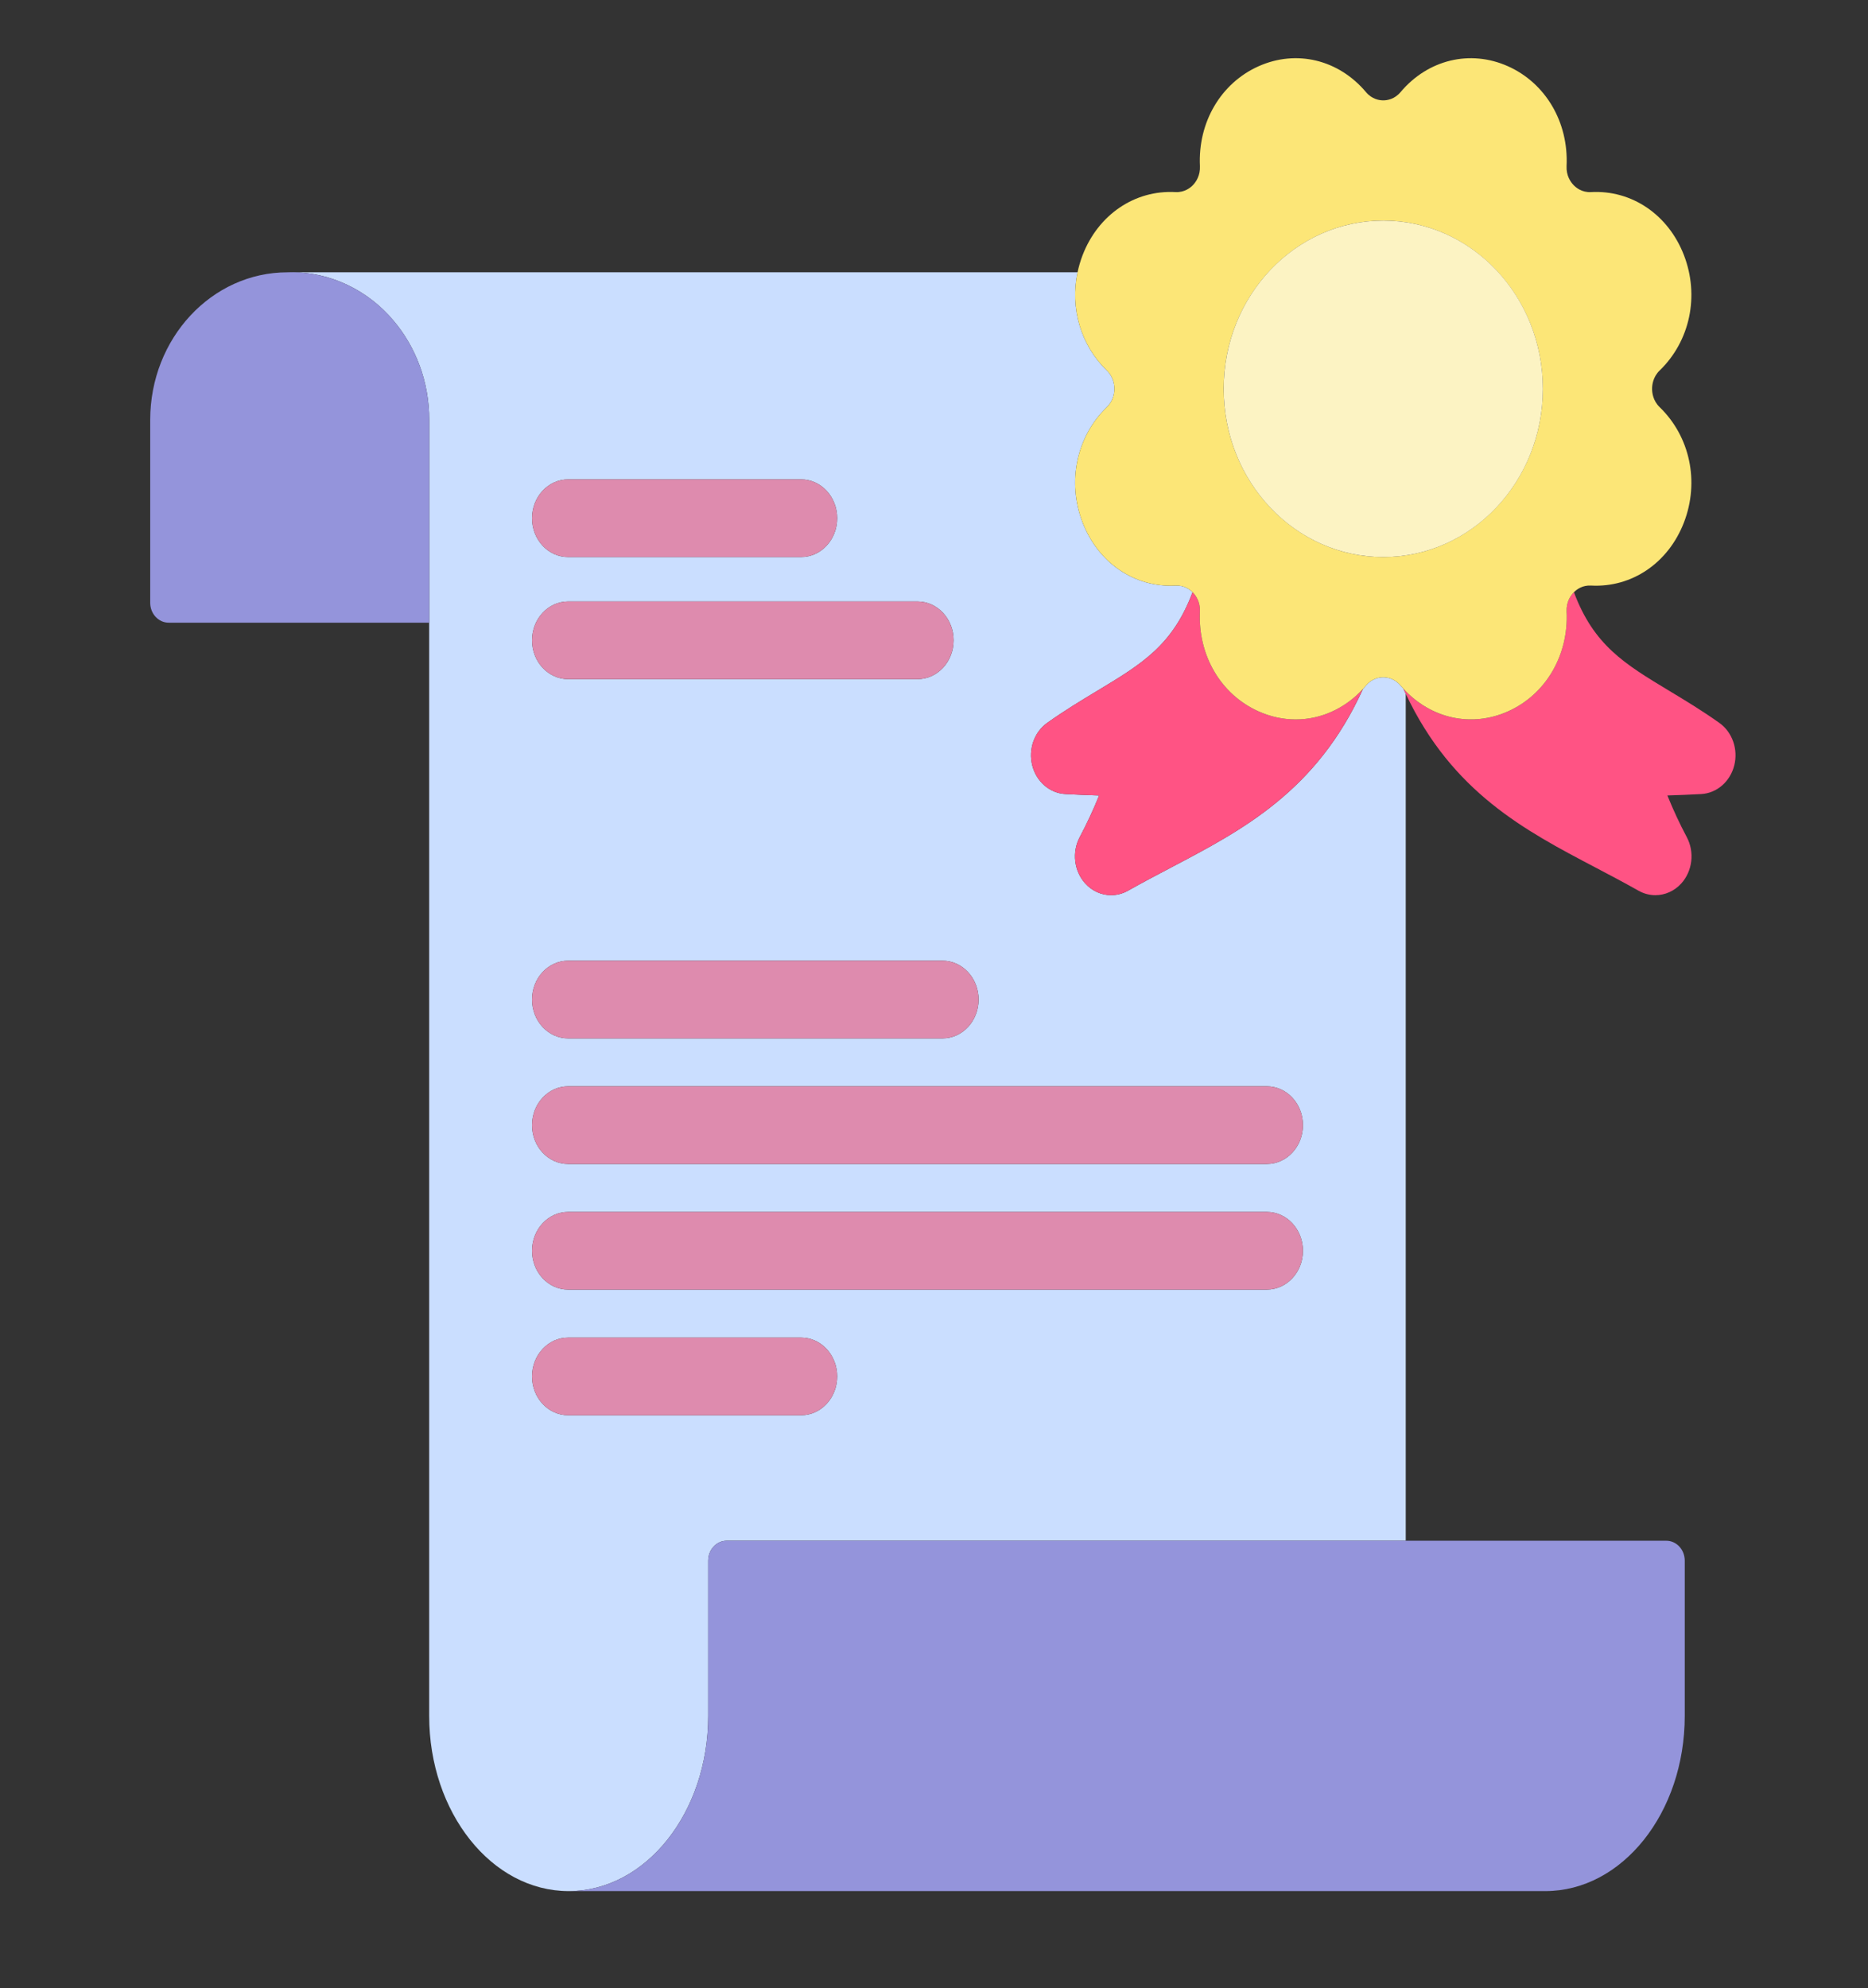 <svg width="78" height="83" viewBox="0 0 78 83" fill="none" xmlns="http://www.w3.org/2000/svg">
<rect x="0" y="0" width="78" height="83" fill="#333333" stroke="none"/>
<path d="M58.478 28.616C58.228 28.318 57.92 28.274 57.759 28.274C57.599 28.274 57.291 28.318 57.04 28.616C56.998 28.666 56.956 28.713 56.913 28.76C54.978 33.023 51.892 34.645 48.905 36.212C48.314 36.523 47.703 36.844 47.096 37.186C46.874 37.31 46.634 37.371 46.396 37.371C45.996 37.371 45.601 37.2 45.31 36.876C44.845 36.358 44.753 35.572 45.085 34.947C45.384 34.384 45.654 33.804 45.895 33.208C45.427 33.194 44.956 33.174 44.482 33.148C43.831 33.113 43.275 32.632 43.103 31.956C42.932 31.281 43.183 30.563 43.727 30.177C44.465 29.653 45.155 29.238 45.823 28.836C47.684 27.715 48.967 26.941 49.797 24.722C49.674 24.599 49.438 24.428 49.088 24.445C47.383 24.539 45.855 23.503 45.203 21.807C44.551 20.114 44.949 18.226 46.216 16.999C46.493 16.731 46.535 16.404 46.535 16.232C46.535 16.061 46.493 15.733 46.217 15.466C45.124 14.408 44.679 12.86 44.994 11.368H12.19C13.791 11.359 15.364 12.111 16.433 13.387C17.359 14.481 17.923 15.934 17.923 17.529V25.995H17.921V71.635C17.921 73.653 18.574 75.48 19.63 76.806C20.683 78.129 22.139 78.947 23.747 78.947C26.963 78.947 29.572 75.673 29.572 71.635V65.151C29.572 64.692 29.919 64.32 30.345 64.32H58.698V28.964C58.665 28.893 58.632 28.821 58.599 28.749C58.559 28.705 58.517 28.663 58.478 28.616ZM23.724 20.013H33.449C34.282 20.013 34.957 20.739 34.957 21.634C34.957 22.53 34.282 23.255 33.449 23.255H23.724C22.891 23.255 22.215 22.53 22.215 21.634C22.215 20.739 22.891 20.013 23.724 20.013ZM23.724 25.109H38.31C39.143 25.109 39.819 25.835 39.819 26.73C39.819 27.626 39.143 28.352 38.31 28.352H23.724C22.891 28.352 22.215 27.626 22.215 26.73C22.215 25.835 22.891 25.109 23.724 25.109ZM23.724 40.106H39.354C40.187 40.106 40.862 40.832 40.862 41.728C40.862 42.623 40.187 43.349 39.354 43.349H23.724C22.891 43.349 22.215 42.623 22.215 41.728C22.215 40.832 22.891 40.106 23.724 40.106ZM33.449 59.082H23.724C22.891 59.082 22.215 58.356 22.215 57.461C22.215 56.566 22.891 55.84 23.724 55.84H33.449C34.282 55.84 34.957 56.566 34.957 57.461C34.957 58.356 34.282 59.082 33.449 59.082ZM52.897 53.836H23.724C22.891 53.836 22.215 53.11 22.215 52.215C22.215 51.32 22.891 50.594 23.724 50.594H52.897C53.73 50.594 54.405 51.32 54.405 52.215C54.405 53.11 53.73 53.836 52.897 53.836ZM52.897 48.592H23.724C22.891 48.592 22.215 47.867 22.215 46.971C22.215 46.076 22.891 45.35 23.724 45.35H52.897C53.73 45.35 54.405 46.076 54.405 46.971C54.405 47.867 53.73 48.592 52.897 48.592Z" fill="#CADEFF"/>
<path d="M29.572 65.151V71.635C29.572 75.673 26.963 78.947 23.747 78.947H64.523C67.74 78.947 70.348 75.673 70.348 71.635V65.151C70.348 64.692 70.003 64.32 69.575 64.32H58.698H30.345C29.918 64.32 29.572 64.692 29.572 65.151ZM17.923 17.529C17.923 15.934 17.359 14.481 16.434 13.386C15.323 12.057 13.668 11.31 12.005 11.368C8.838 11.368 6.272 14.127 6.272 17.529V25.164C6.272 25.623 6.619 25.995 7.046 25.995H17.921H17.923L17.923 17.529Z" fill="#9494DB"/>
<path d="M23.723 23.255H33.448C34.281 23.255 34.957 22.53 34.957 21.634C34.957 20.739 34.281 20.013 33.448 20.013H23.723C22.89 20.013 22.215 20.739 22.215 21.634C22.215 22.53 22.89 23.255 23.723 23.255ZM23.723 28.352H38.31C39.143 28.352 39.818 27.626 39.818 26.73C39.818 25.835 39.143 25.109 38.31 25.109H23.723C22.89 25.109 22.215 25.835 22.215 26.73C22.215 27.626 22.89 28.352 23.723 28.352ZM52.897 45.35H23.723C22.89 45.35 22.215 46.076 22.215 46.971C22.215 47.867 22.89 48.592 23.723 48.592H52.896C53.729 48.592 54.405 47.867 54.405 46.971C54.405 46.076 53.73 45.35 52.897 45.35ZM23.723 43.349H39.353C40.186 43.349 40.862 42.623 40.862 41.728C40.862 40.832 40.186 40.106 39.353 40.106H23.723C22.89 40.106 22.215 40.832 22.215 41.728C22.215 42.623 22.89 43.349 23.723 43.349ZM52.897 50.594H23.723C22.89 50.594 22.215 51.32 22.215 52.215C22.215 53.11 22.89 53.836 23.723 53.836H52.896C53.729 53.836 54.405 53.11 54.405 52.215C54.405 51.32 53.73 50.594 52.897 50.594ZM33.448 55.84H23.723C22.89 55.84 22.215 56.565 22.215 57.461C22.215 58.356 22.89 59.082 23.723 59.082H33.448C34.281 59.082 34.957 58.356 34.957 57.461C34.957 56.565 34.281 55.84 33.448 55.84Z" fill="#DE8BAE"/>
<path d="M71.791 30.177C71.053 29.653 70.363 29.238 69.695 28.836C67.834 27.715 66.551 26.941 65.721 24.722C65.712 24.731 65.702 24.741 65.694 24.749C65.582 24.87 65.395 25.133 65.414 25.531C65.501 27.36 64.539 28.996 62.964 29.699C61.438 30.379 59.745 30.003 58.599 28.749C58.631 28.821 58.664 28.893 58.698 28.964C60.638 33.074 63.671 34.667 66.608 36.209C67.201 36.521 67.813 36.842 68.422 37.186C68.644 37.311 68.884 37.371 69.122 37.371C69.522 37.371 69.917 37.2 70.208 36.876C70.673 36.358 70.765 35.572 70.433 34.947C70.134 34.385 69.864 33.804 69.623 33.208C70.091 33.194 70.562 33.174 71.036 33.149C71.687 33.113 72.243 32.632 72.415 31.956C72.586 31.28 72.335 30.563 71.791 30.177ZM54.103 30.034C53.585 30.034 53.061 29.924 52.554 29.699C50.979 28.996 50.017 27.36 50.104 25.531C50.123 25.133 49.937 24.87 49.824 24.749C49.816 24.74 49.806 24.731 49.796 24.722C48.967 26.941 47.683 27.715 45.822 28.836C45.155 29.238 44.465 29.653 43.727 30.177C43.183 30.563 42.931 31.281 43.103 31.956C43.275 32.632 43.831 33.113 44.482 33.148C44.955 33.174 45.427 33.194 45.894 33.208C45.654 33.804 45.383 34.384 45.085 34.947C44.753 35.572 44.844 36.358 45.31 36.876C45.601 37.2 45.995 37.371 46.395 37.371C46.634 37.371 46.874 37.31 47.095 37.186C47.702 36.844 48.314 36.523 48.905 36.212C51.892 34.645 54.978 33.023 56.912 28.76C56.147 29.592 55.14 30.034 54.103 30.034Z" fill="#FF5384"/>
<path d="M46.216 15.465C46.493 15.733 46.534 16.061 46.534 16.232C46.534 16.404 46.493 16.731 46.216 16.999C44.949 18.226 44.551 20.113 45.203 21.807C45.855 23.503 47.383 24.538 49.088 24.445C49.438 24.428 49.674 24.599 49.797 24.722C49.806 24.731 49.816 24.741 49.824 24.749C49.937 24.87 50.123 25.133 50.104 25.531C50.017 27.36 50.979 28.996 52.555 29.699C53.061 29.924 53.586 30.034 54.103 30.034C55.141 30.034 56.148 29.592 56.913 28.76C56.956 28.713 56.998 28.666 57.04 28.616C57.291 28.318 57.598 28.274 57.759 28.274H57.76C57.92 28.274 58.228 28.318 58.479 28.616C58.517 28.662 58.559 28.705 58.599 28.749C59.745 30.002 61.439 30.378 62.964 29.699C64.54 28.996 65.502 27.36 65.415 25.531C65.395 25.133 65.582 24.87 65.695 24.749C65.703 24.74 65.713 24.731 65.722 24.721C65.845 24.599 66.08 24.427 66.43 24.445C68.138 24.539 69.663 23.503 70.316 21.807C70.968 20.113 70.57 18.226 69.302 16.999C69.025 16.731 68.984 16.403 68.984 16.232C68.984 16.061 69.025 15.733 69.302 15.465C70.57 14.238 70.968 12.351 70.316 10.657C69.663 8.961 68.135 7.924 66.43 8.019C66.056 8.039 65.808 7.837 65.695 7.715C65.582 7.594 65.395 7.331 65.414 6.933C65.501 5.104 64.54 3.468 62.964 2.765C61.386 2.062 59.625 2.486 58.479 3.848C58.228 4.146 57.92 4.19 57.76 4.19C57.599 4.19 57.291 4.146 57.04 3.848C55.894 2.486 54.133 2.061 52.555 2.765C50.979 3.468 50.017 5.104 50.104 6.933C50.123 7.331 49.937 7.594 49.824 7.715C49.71 7.837 49.463 8.037 49.089 8.019C47.383 7.924 45.856 8.961 45.203 10.657C45.113 10.891 45.045 11.129 44.994 11.368C44.679 12.86 45.124 14.407 46.216 15.465ZM57.759 9.209C61.434 9.209 64.423 12.36 64.423 16.232C64.423 20.105 61.434 23.255 57.759 23.255C54.085 23.255 51.095 20.105 51.095 16.232C51.095 12.36 54.085 9.209 57.759 9.209Z" fill="#FCE677"/>
<path d="M57.76 23.255C61.44 23.255 64.424 20.111 64.424 16.232C64.424 12.353 61.44 9.209 57.76 9.209C54.079 9.209 51.096 12.353 51.096 16.232C51.096 20.111 54.079 23.255 57.76 23.255Z" fill="#FCF3C3"/>
</svg>
